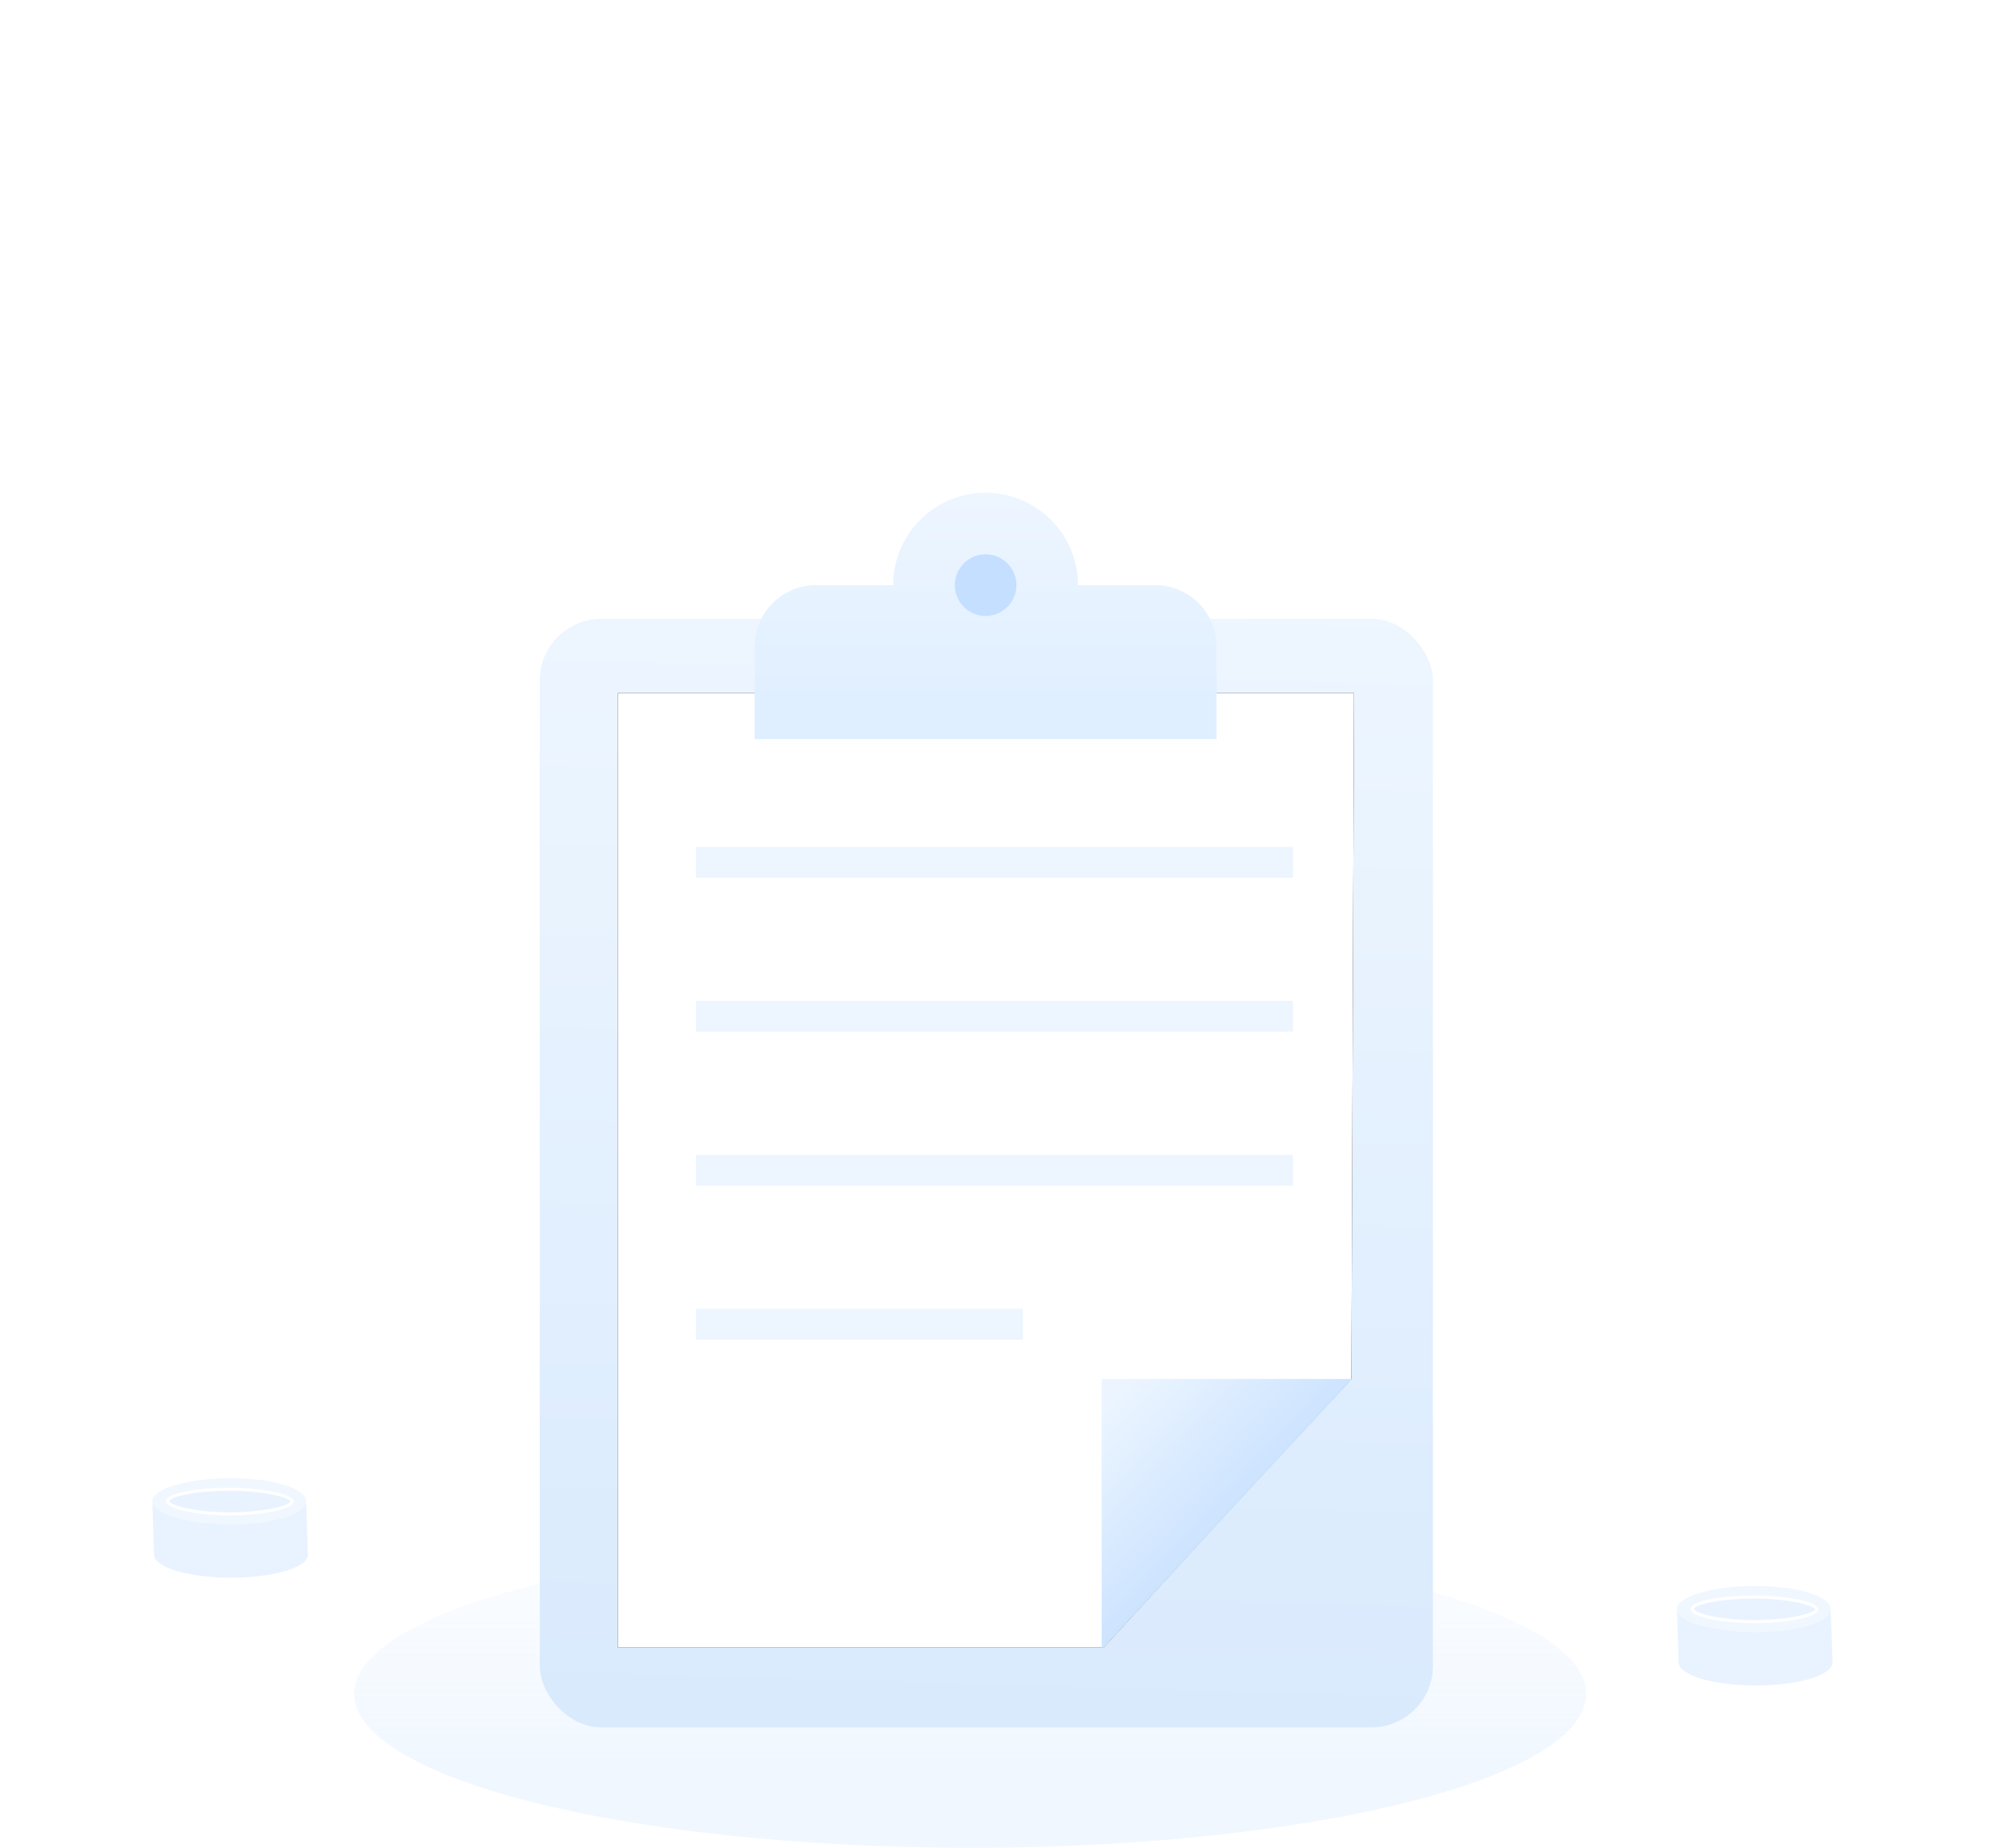 <?xml version="1.0" encoding="UTF-8"?>
<svg width="130px" height="120px" viewBox="0 0 130 120" version="1.1" xmlns="http://www.w3.org/2000/svg" xmlns:xlink="http://www.w3.org/1999/xlink">
    <!-- Generator: Sketch 52.3 (67297) - http://www.bohemiancoding.com/sketch -->
    <title>rujinjilu</title>
    <desc>Created with Sketch.</desc>
    <defs>
        <linearGradient x1="50%" y1="-49.55%" x2="50%" y2="78.536%" id="linearGradient-1">
            <stop stop-color="#ECF7FF" stop-opacity="0.151" offset="0%"></stop>
            <stop stop-color="#CBE3FF" offset="100%"></stop>
        </linearGradient>
        <linearGradient x1="56.676%" y1="-7.06%" x2="54.197%" y2="100%" id="linearGradient-2">
            <stop stop-color="#EFF7FF" offset="0%"></stop>
            <stop stop-color="#D9EAFD" offset="100%"></stop>
        </linearGradient>
        <polygon id="path-3" points="5.127 13 52.921 13 52.754 57.562 45.553 65.312 36.659 75 5.127 75"></polygon>
        <filter x="-12.6%" y="-9.7%" width="125.1%" height="119.4%" filterUnits="objectBoundingBox" id="filter-4">
            <feOffset dx="0" dy="0" in="SourceAlpha" result="shadowOffsetOuter1"></feOffset>
            <feGaussianBlur stdDeviation="2" in="shadowOffsetOuter1" result="shadowBlurOuter1"></feGaussianBlur>
            <feColorMatrix values="0 0 0 0 0.78   0 0 0 0 0.882   0 0 0 0 1  0 0 0 0.72 0" type="matrix" in="shadowBlurOuter1"></feColorMatrix>
        </filter>
        <linearGradient x1="50%" y1="-27.356%" x2="50%" y2="83.08%" id="linearGradient-5">
            <stop stop-color="#F2F8FF" offset="0%"></stop>
            <stop stop-color="#E0EFFF" offset="100%"></stop>
        </linearGradient>
        <linearGradient x1="5.414%" y1="4.844%" x2="50%" y2="50%" id="linearGradient-6">
            <stop stop-color="#EBF5FF" offset="0%"></stop>
            <stop stop-color="#CAE2FF" offset="100%"></stop>
        </linearGradient>
    </defs>
    <g id="我的報價" stroke="none" stroke-width="1" fill="none" fill-rule="evenodd">
        <g id="暫無購買記錄" transform="translate(-126, -183)">
            <g id="rujinjilu" transform="translate(126, 183)">
                <g transform="translate(9, 32)">
                    <ellipse id="椭圆形-copy" fill="url(#linearGradient-1)" opacity="0.296" cx="54" cy="78" rx="40" ry="10"></ellipse>
                    <g id="分组" transform="translate(26, 0)">
                        <rect id="矩形" fill="url(#linearGradient-2)" x="0.048" y="8.186" width="58" height="72" rx="4"></rect>
                        <g id="矩形">
                            <use fill="black" fill-opacity="1" filter="url(#filter-4)" xlink:href="#path-3"></use>
                            <use fill="#FFFFFF" fill-rule="evenodd" xlink:href="#path-3"></use>
                        </g>
                        <rect id="矩形" fill="#D2E7FF" opacity="0.401" x="10.19" y="23" width="38.773" height="2"></rect>
                        <rect id="矩形" fill="#D2E7FF" opacity="0.401" x="10.19" y="33" width="38.773" height="2"></rect>
                        <rect id="矩形" fill="#D2E7FF" opacity="0.401" x="10.19" y="43" width="38.773" height="2"></rect>
                        <rect id="矩形" fill="#D2E7FF" opacity="0.401" x="10.19" y="53" width="21.233" height="2"></rect>
                        <g id="分组-2" transform="translate(14, 0)">
                            <path d="M9,6 C9,2.686 11.686,-1.42108547e-14 15,-1.42108547e-14 C18.314,-1.42108547e-14 21,2.686 21,6 L26,6 C28.209,6 30,7.791 30,10 L30,16 L-3.55271368e-15,16 L-3.55271368e-15,10 C-3.82325518e-15,7.791 1.791,6 4,6 L9,6 Z" id="合并形状" fill="url(#linearGradient-5)"></path>
                            <circle id="椭圆形" fill="#C4DFFF" cx="15" cy="6" r="2"></circle>
                        </g>
                        <polygon id="路径" fill="url(#linearGradient-6)" opacity="0.94" points="36.537 75.119 52.784 57.555 36.537 57.555"></polygon>
                    </g>
                    <g id="分组-3" transform="translate(99, 71)">
                        <path d="M1,4.978 L0.899,1.67 L10.873,1.55 L10.998,4.919 C10.999,4.934 11,4.949 11,4.964 C11,4.967 11,4.971 11,4.974 L11,4.978 C10.975,5.8 8.746,6.464 6,6.464 C3.254,6.464 1.025,5.8 1,4.978 Z" id="合并形状" fill="#E9F3FF"></path>
                        <path d="M6,3 C8.761,3 10.873,2.328 10.873,1.5 C10.873,0.672 8.761,-8.8817842e-16 6,-8.8817842e-16 C3.239,-8.8817842e-16 0.883,0.672 0.883,1.5 C0.883,2.328 3.239,3 6,3 Z" id="椭圆形" fill="#F0F7FF"></path>
                        <path d="M5.918,2.316 C8.127,2.316 9.967,1.88 9.967,1.516 C9.967,1.151 8.127,0.716 5.918,0.716 C3.709,0.716 1.887,1.101 1.887,1.488 C1.887,1.874 3.709,2.316 5.918,2.316 Z" id="椭圆形" stroke="#FFFFFF" stroke-width="0.2" fill="#E9F3FF"></path>
                    </g>
                    <g id="分组-3" transform="translate(0, 64)">
                        <path d="M1,4.978 L0.899,1.67 L10.873,1.55 L10.998,4.919 C10.999,4.934 11,4.949 11,4.964 C11,4.967 11,4.971 11,4.974 L11,4.978 C10.975,5.8 8.746,6.464 6,6.464 C3.254,6.464 1.025,5.8 1,4.978 Z" id="合并形状" fill="#E9F3FF"></path>
                        <path d="M6,3 C8.761,3 10.873,2.328 10.873,1.5 C10.873,0.672 8.761,-8.8817842e-16 6,-8.8817842e-16 C3.239,-8.8817842e-16 0.883,0.672 0.883,1.5 C0.883,2.328 3.239,3 6,3 Z" id="椭圆形" fill="#F0F7FF"></path>
                        <path d="M5.918,2.316 C8.127,2.316 9.967,1.88 9.967,1.516 C9.967,1.151 8.127,0.716 5.918,0.716 C3.709,0.716 1.887,1.101 1.887,1.488 C1.887,1.874 3.709,2.316 5.918,2.316 Z" id="椭圆形" stroke="#FFFFFF" stroke-width="0.2" fill="#E9F3FF"></path>
                    </g>
                </g>
            </g>
        </g>
    </g>
</svg>